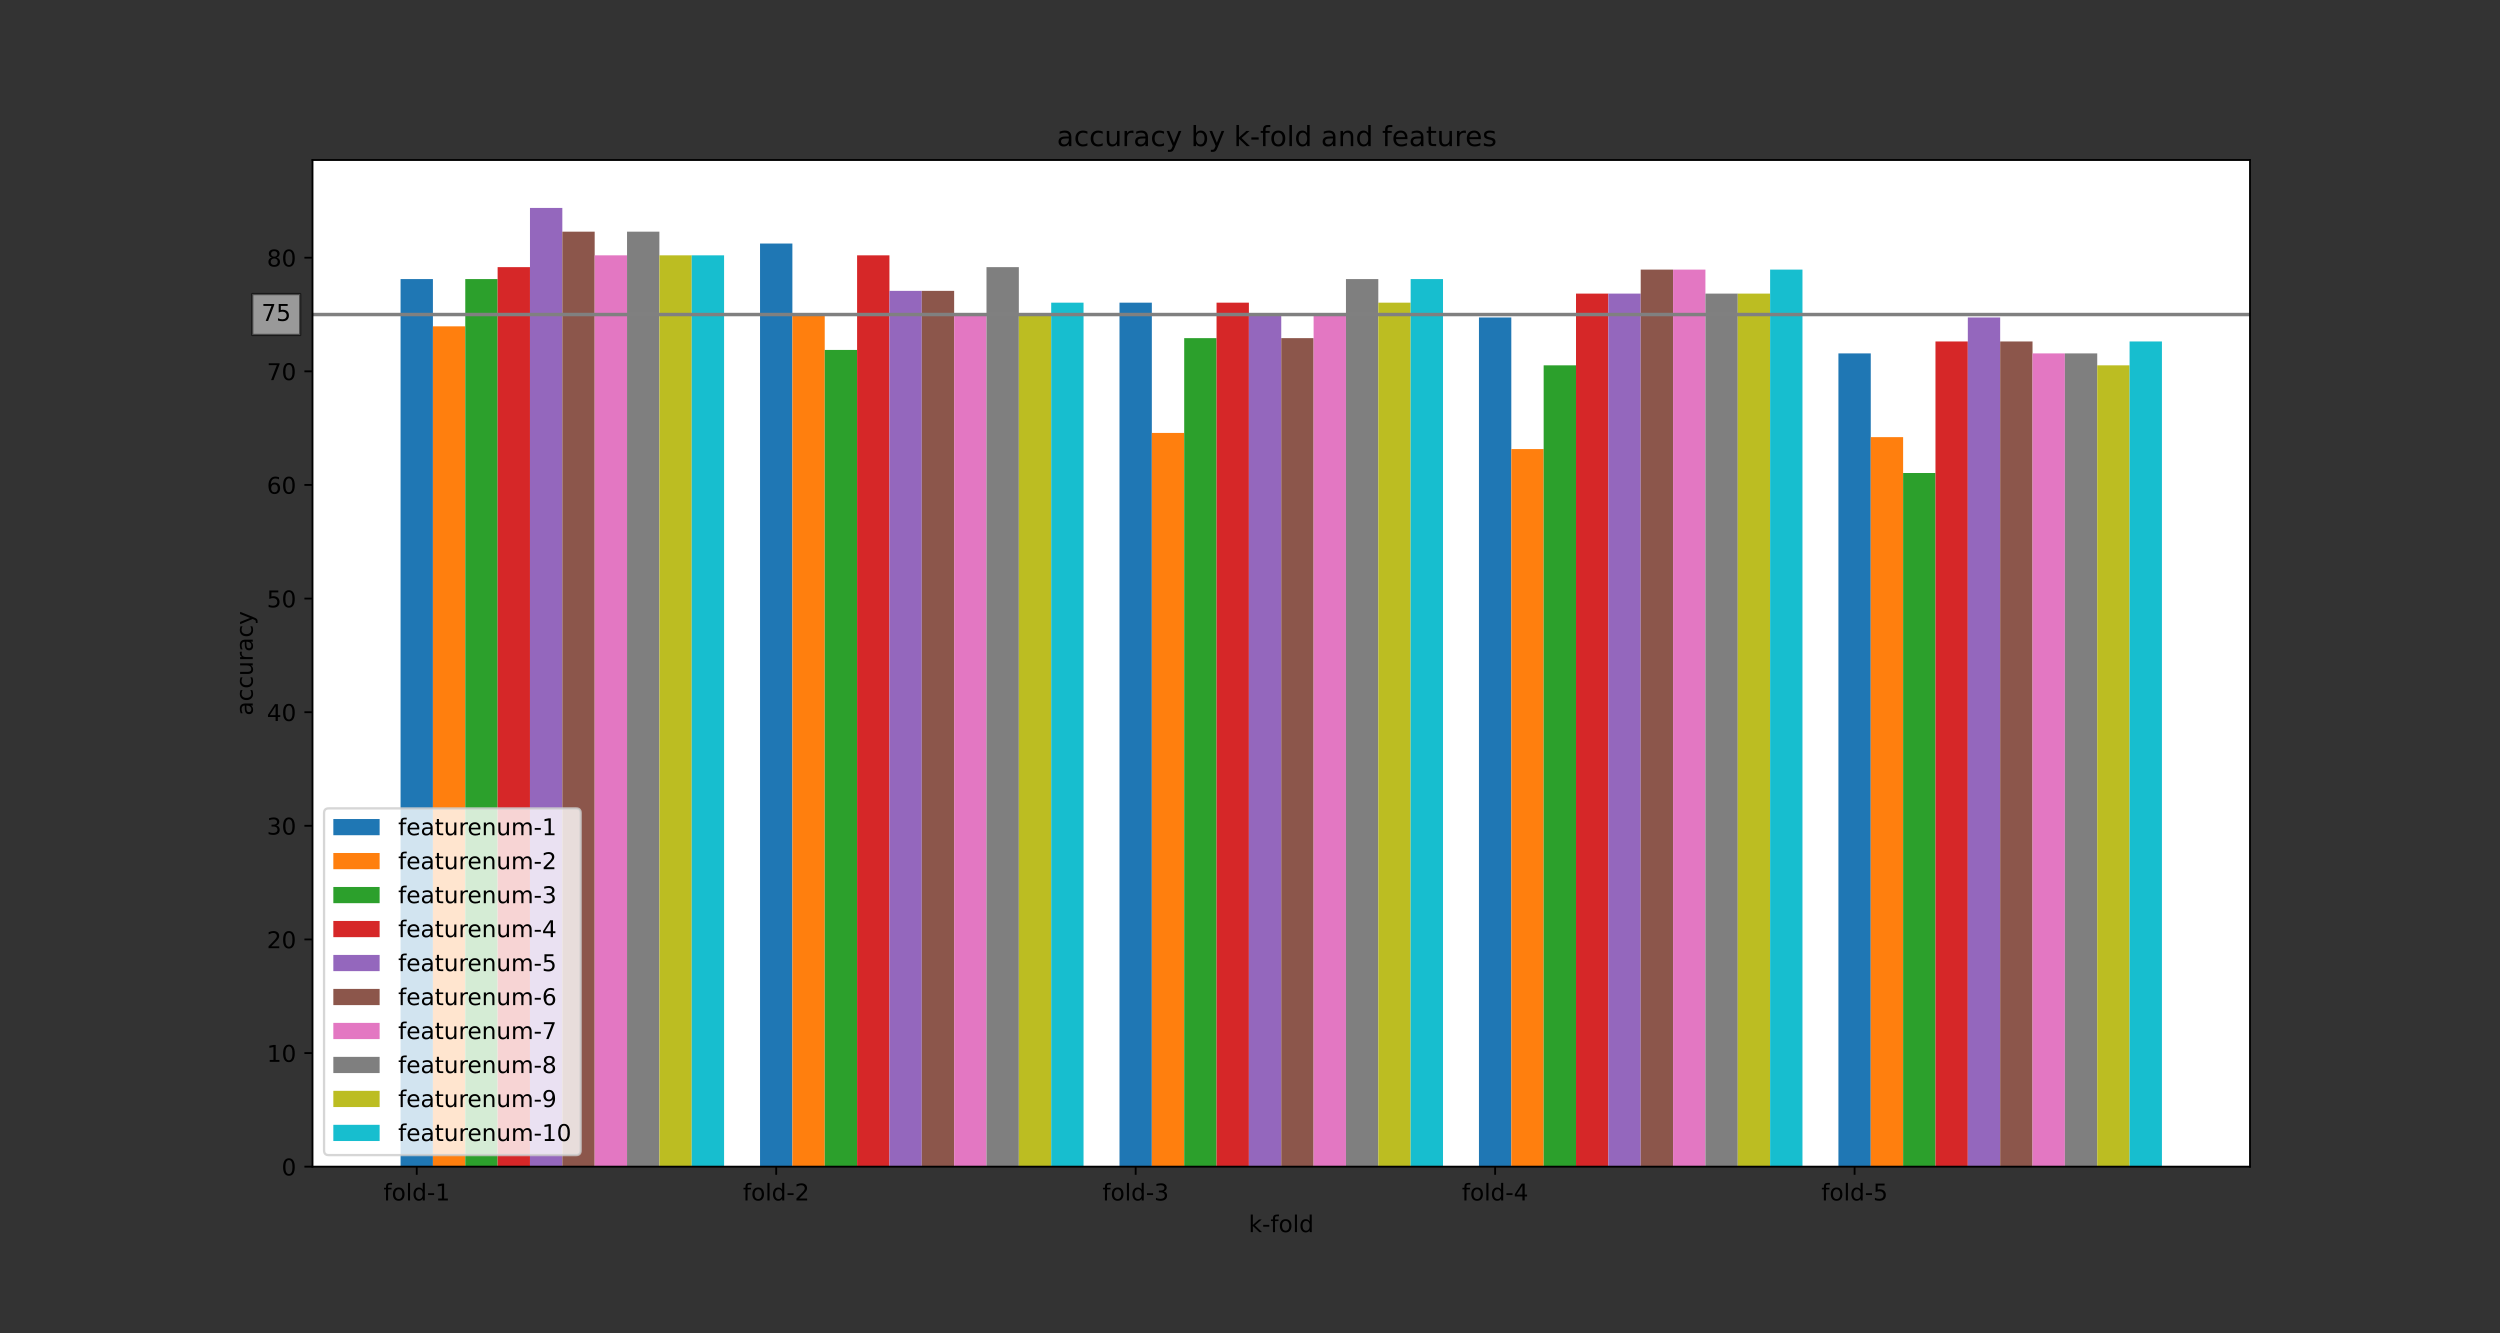 <?xml version="1.0" encoding="utf-8" standalone="no"?>
<!DOCTYPE svg PUBLIC "-//W3C//DTD SVG 1.1//EN"
  "http://www.w3.org/Graphics/SVG/1.1/DTD/svg11.dtd">
<!-- Created with matplotlib (https://matplotlib.org/) -->
<svg height="576pt" version="1.1" viewBox="0 0 1080 576" width="1080pt" xmlns="http://www.w3.org/2000/svg" xmlns:xlink="http://www.w3.org/1999/xlink">
 <rect x="0" y="0" width="1080" height="576" fill="#333333" stroke="none"/>
 <defs>
  <style type="text/css">*{stroke-linecap:butt;stroke-linejoin:round;}</style>
 </defs>
 <g id="figure_1">
  <g id="patch_1">
   <path d="M 0 576 
L 1080 576 
L 1080 0 
L 0 0 
z
" style="fill:none;"/>
  </g>
  <g id="axes_1">
   <g id="patch_2">
    <path d="M 135 504 
L 972 504 
L 972 69.12 
L 135 69.12 
z
" style="fill:#ffffff;"/>
   </g>
   <g id="patch_3">
    <path clip-path="url(#p0601237a70)" d="M 173.045 504 
L 187.021 504 
L 187.021 120.555 
L 173.045 120.555 
z
" style="fill:#1f77b4;"/>
   </g>
   <g id="patch_4">
    <path clip-path="url(#p0601237a70)" d="M 328.333 504 
L 342.309 504 
L 342.309 105.192 
L 328.333 105.192 
z
" style="fill:#1f77b4;"/>
   </g>
   <g id="patch_5">
    <path clip-path="url(#p0601237a70)" d="M 483.621 504 
L 497.596 504 
L 497.596 130.765 
L 483.621 130.765 
z
" style="fill:#1f77b4;"/>
   </g>
   <g id="patch_6">
    <path clip-path="url(#p0601237a70)" d="M 638.908 504 
L 652.884 504 
L 652.884 137.146 
L 638.908 137.146 
z
" style="fill:#1f77b4;"/>
   </g>
   <g id="patch_7">
    <path clip-path="url(#p0601237a70)" d="M 794.196 504 
L 808.172 504 
L 808.172 152.656 
L 794.196 152.656 
z
" style="fill:#1f77b4;"/>
   </g>
   <g id="patch_8">
    <path clip-path="url(#p0601237a70)" d="M 187.021 504 
L 200.997 504 
L 200.997 140.974 
L 187.021 140.974 
z
" style="fill:#ff7f0e;"/>
   </g>
   <g id="patch_9">
    <path clip-path="url(#p0601237a70)" d="M 342.309 504 
L 356.285 504 
L 356.285 135.869 
L 342.309 135.869 
z
" style="fill:#ff7f0e;"/>
   </g>
   <g id="patch_10">
    <path clip-path="url(#p0601237a70)" d="M 497.596 504 
L 511.572 504 
L 511.572 187.015 
L 497.596 187.015 
z
" style="fill:#ff7f0e;"/>
   </g>
   <g id="patch_11">
    <path clip-path="url(#p0601237a70)" d="M 652.884 504 
L 666.86 504 
L 666.86 193.985 
L 652.884 193.985 
z
" style="fill:#ff7f0e;"/>
   </g>
   <g id="patch_12">
    <path clip-path="url(#p0601237a70)" d="M 808.172 504 
L 822.147 504 
L 822.147 188.831 
L 808.172 188.831 
z
" style="fill:#ff7f0e;"/>
   </g>
   <g id="patch_13">
    <path clip-path="url(#p0601237a70)" d="M 200.997 504 
L 214.973 504 
L 214.973 120.555 
L 200.997 120.555 
z
" style="fill:#2ca02c;"/>
   </g>
   <g id="patch_14">
    <path clip-path="url(#p0601237a70)" d="M 356.285 504 
L 370.261 504 
L 370.261 151.184 
L 356.285 151.184 
z
" style="fill:#2ca02c;"/>
   </g>
   <g id="patch_15">
    <path clip-path="url(#p0601237a70)" d="M 511.572 504 
L 525.548 504 
L 525.548 146.079 
L 511.572 146.079 
z
" style="fill:#2ca02c;"/>
   </g>
   <g id="patch_16">
    <path clip-path="url(#p0601237a70)" d="M 666.86 504 
L 680.836 504 
L 680.836 157.81 
L 666.86 157.81 
z
" style="fill:#2ca02c;"/>
   </g>
   <g id="patch_17">
    <path clip-path="url(#p0601237a70)" d="M 822.147 504 
L 836.123 504 
L 836.123 204.342 
L 822.147 204.342 
z
" style="fill:#2ca02c;"/>
   </g>
   <g id="patch_18">
    <path clip-path="url(#p0601237a70)" d="M 214.973 504 
L 228.949 504 
L 228.949 115.401 
L 214.973 115.401 
z
" style="fill:#d62728;"/>
   </g>
   <g id="patch_19">
    <path clip-path="url(#p0601237a70)" d="M 370.261 504 
L 384.237 504 
L 384.237 110.297 
L 370.261 110.297 
z
" style="fill:#d62728;"/>
   </g>
   <g id="patch_20">
    <path clip-path="url(#p0601237a70)" d="M 525.548 504 
L 539.524 504 
L 539.524 130.765 
L 525.548 130.765 
z
" style="fill:#d62728;"/>
   </g>
   <g id="patch_21">
    <path clip-path="url(#p0601237a70)" d="M 680.836 504 
L 694.812 504 
L 694.812 126.838 
L 680.836 126.838 
z
" style="fill:#d62728;"/>
   </g>
   <g id="patch_22">
    <path clip-path="url(#p0601237a70)" d="M 836.123 504 
L 850.099 504 
L 850.099 147.502 
L 836.123 147.502 
z
" style="fill:#d62728;"/>
   </g>
   <g id="patch_23">
    <path clip-path="url(#p0601237a70)" d="M 228.949 504 
L 242.925 504 
L 242.925 89.829 
L 228.949 89.829 
z
" style="fill:#9467bd;"/>
   </g>
   <g id="patch_24">
    <path clip-path="url(#p0601237a70)" d="M 384.237 504 
L 398.212 504 
L 398.212 125.66 
L 384.237 125.66 
z
" style="fill:#9467bd;"/>
   </g>
   <g id="patch_25">
    <path clip-path="url(#p0601237a70)" d="M 539.524 504 
L 553.5 504 
L 553.5 135.869 
L 539.524 135.869 
z
" style="fill:#9467bd;"/>
   </g>
   <g id="patch_26">
    <path clip-path="url(#p0601237a70)" d="M 694.812 504 
L 708.788 504 
L 708.788 126.838 
L 694.812 126.838 
z
" style="fill:#9467bd;"/>
   </g>
   <g id="patch_27">
    <path clip-path="url(#p0601237a70)" d="M 850.099 504 
L 864.075 504 
L 864.075 137.146 
L 850.099 137.146 
z
" style="fill:#9467bd;"/>
   </g>
   <g id="patch_28">
    <path clip-path="url(#p0601237a70)" d="M 242.925 504 
L 256.901 504 
L 256.901 100.087 
L 242.925 100.087 
z
" style="fill:#8c564b;"/>
   </g>
   <g id="patch_29">
    <path clip-path="url(#p0601237a70)" d="M 398.212 504 
L 412.188 504 
L 412.188 125.66 
L 398.212 125.66 
z
" style="fill:#8c564b;"/>
   </g>
   <g id="patch_30">
    <path clip-path="url(#p0601237a70)" d="M 553.5 504 
L 567.476 504 
L 567.476 146.079 
L 553.5 146.079 
z
" style="fill:#8c564b;"/>
   </g>
   <g id="patch_31">
    <path clip-path="url(#p0601237a70)" d="M 708.788 504 
L 722.763 504 
L 722.763 116.481 
L 708.788 116.481 
z
" style="fill:#8c564b;"/>
   </g>
   <g id="patch_32">
    <path clip-path="url(#p0601237a70)" d="M 864.075 504 
L 878.051 504 
L 878.051 147.502 
L 864.075 147.502 
z
" style="fill:#8c564b;"/>
   </g>
   <g id="patch_33">
    <path clip-path="url(#p0601237a70)" d="M 256.901 504 
L 270.877 504 
L 270.877 110.297 
L 256.901 110.297 
z
" style="fill:#e377c2;"/>
   </g>
   <g id="patch_34">
    <path clip-path="url(#p0601237a70)" d="M 412.188 504 
L 426.164 504 
L 426.164 135.869 
L 412.188 135.869 
z
" style="fill:#e377c2;"/>
   </g>
   <g id="patch_35">
    <path clip-path="url(#p0601237a70)" d="M 567.476 504 
L 581.452 504 
L 581.452 135.869 
L 567.476 135.869 
z
" style="fill:#e377c2;"/>
   </g>
   <g id="patch_36">
    <path clip-path="url(#p0601237a70)" d="M 722.763 504 
L 736.739 504 
L 736.739 116.481 
L 722.763 116.481 
z
" style="fill:#e377c2;"/>
   </g>
   <g id="patch_37">
    <path clip-path="url(#p0601237a70)" d="M 878.051 504 
L 892.027 504 
L 892.027 152.656 
L 878.051 152.656 
z
" style="fill:#e377c2;"/>
   </g>
   <g id="patch_38">
    <path clip-path="url(#p0601237a70)" d="M 270.877 504 
L 284.853 504 
L 284.853 100.087 
L 270.877 100.087 
z
" style="fill:#7f7f7f;"/>
   </g>
   <g id="patch_39">
    <path clip-path="url(#p0601237a70)" d="M 426.164 504 
L 440.14 504 
L 440.14 115.401 
L 426.164 115.401 
z
" style="fill:#7f7f7f;"/>
   </g>
   <g id="patch_40">
    <path clip-path="url(#p0601237a70)" d="M 581.452 504 
L 595.428 504 
L 595.428 120.555 
L 581.452 120.555 
z
" style="fill:#7f7f7f;"/>
   </g>
   <g id="patch_41">
    <path clip-path="url(#p0601237a70)" d="M 736.739 504 
L 750.715 504 
L 750.715 126.838 
L 736.739 126.838 
z
" style="fill:#7f7f7f;"/>
   </g>
   <g id="patch_42">
    <path clip-path="url(#p0601237a70)" d="M 892.027 504 
L 906.003 504 
L 906.003 152.656 
L 892.027 152.656 
z
" style="fill:#7f7f7f;"/>
   </g>
   <g id="patch_43">
    <path clip-path="url(#p0601237a70)" d="M 284.853 504 
L 298.828 504 
L 298.828 110.297 
L 284.853 110.297 
z
" style="fill:#bcbd22;"/>
   </g>
   <g id="patch_44">
    <path clip-path="url(#p0601237a70)" d="M 440.14 504 
L 454.116 504 
L 454.116 135.869 
L 440.14 135.869 
z
" style="fill:#bcbd22;"/>
   </g>
   <g id="patch_45">
    <path clip-path="url(#p0601237a70)" d="M 595.428 504 
L 609.404 504 
L 609.404 130.765 
L 595.428 130.765 
z
" style="fill:#bcbd22;"/>
   </g>
   <g id="patch_46">
    <path clip-path="url(#p0601237a70)" d="M 750.715 504 
L 764.691 504 
L 764.691 126.838 
L 750.715 126.838 
z
" style="fill:#bcbd22;"/>
   </g>
   <g id="patch_47">
    <path clip-path="url(#p0601237a70)" d="M 906.003 504 
L 919.979 504 
L 919.979 157.81 
L 906.003 157.81 
z
" style="fill:#bcbd22;"/>
   </g>
   <g id="patch_48">
    <path clip-path="url(#p0601237a70)" d="M 298.828 504 
L 312.804 504 
L 312.804 110.297 
L 298.828 110.297 
z
" style="fill:#17becf;"/>
   </g>
   <g id="patch_49">
    <path clip-path="url(#p0601237a70)" d="M 454.116 504 
L 468.092 504 
L 468.092 130.765 
L 454.116 130.765 
z
" style="fill:#17becf;"/>
   </g>
   <g id="patch_50">
    <path clip-path="url(#p0601237a70)" d="M 609.404 504 
L 623.379 504 
L 623.379 120.555 
L 609.404 120.555 
z
" style="fill:#17becf;"/>
   </g>
   <g id="patch_51">
    <path clip-path="url(#p0601237a70)" d="M 764.691 504 
L 778.667 504 
L 778.667 116.481 
L 764.691 116.481 
z
" style="fill:#17becf;"/>
   </g>
   <g id="patch_52">
    <path clip-path="url(#p0601237a70)" d="M 919.979 504 
L 933.955 504 
L 933.955 147.502 
L 919.979 147.502 
z
" style="fill:#17becf;"/>
   </g>
   <g id="matplotlib.axis_1">
    <g id="xtick_1">
     <g id="line2d_1">
      <defs>
       <path d="M 0 0 
L 0 3.5 
" id="mb754be65f6" style="stroke:#000000;stroke-width:0.8;"/>
      </defs>
      <g>
       <use style="stroke:#000000;stroke-width:0.8;" x="180.033" xlink:href="#mb754be65f6" y="504"/>
      </g>
     </g>
     <g id="text_1">
      <!-- fold-1 -->
      <g transform="translate(165.665 518.598)scale(0.1 -0.1)">
       <defs>
        <path d="M 37.109 75.984 
L 37.109 68.5 
L 28.516 68.5 
Q 23.688 68.5 21.797 66.547 
Q 19.922 64.594 19.922 59.516 
L 19.922 54.688 
L 34.719 54.688 
L 34.719 47.703 
L 19.922 47.703 
L 19.922 0 
L 10.891 0 
L 10.891 47.703 
L 2.297 47.703 
L 2.297 54.688 
L 10.891 54.688 
L 10.891 58.5 
Q 10.891 67.625 15.141 71.797 
Q 19.391 75.984 28.609 75.984 
z
" id="DejaVuSans-102"/>
        <path d="M 30.609 48.391 
Q 23.391 48.391 19.188 42.75 
Q 14.984 37.109 14.984 27.297 
Q 14.984 17.484 19.156 11.844 
Q 23.344 6.203 30.609 6.203 
Q 37.797 6.203 41.984 11.859 
Q 46.188 17.531 46.188 27.297 
Q 46.188 37.016 41.984 42.703 
Q 37.797 48.391 30.609 48.391 
z
M 30.609 56 
Q 42.328 56 49.016 48.375 
Q 55.719 40.766 55.719 27.297 
Q 55.719 13.875 49.016 6.219 
Q 42.328 -1.422 30.609 -1.422 
Q 18.844 -1.422 12.172 6.219 
Q 5.516 13.875 5.516 27.297 
Q 5.516 40.766 12.172 48.375 
Q 18.844 56 30.609 56 
z
" id="DejaVuSans-111"/>
        <path d="M 9.422 75.984 
L 18.406 75.984 
L 18.406 0 
L 9.422 0 
z
" id="DejaVuSans-108"/>
        <path d="M 45.406 46.391 
L 45.406 75.984 
L 54.391 75.984 
L 54.391 0 
L 45.406 0 
L 45.406 8.203 
Q 42.578 3.328 38.25 0.953 
Q 33.938 -1.422 27.875 -1.422 
Q 17.969 -1.422 11.734 6.484 
Q 5.516 14.406 5.516 27.297 
Q 5.516 40.188 11.734 48.094 
Q 17.969 56 27.875 56 
Q 33.938 56 38.25 53.625 
Q 42.578 51.266 45.406 46.391 
z
M 14.797 27.297 
Q 14.797 17.391 18.875 11.75 
Q 22.953 6.109 30.078 6.109 
Q 37.203 6.109 41.297 11.75 
Q 45.406 17.391 45.406 27.297 
Q 45.406 37.203 41.297 42.844 
Q 37.203 48.484 30.078 48.484 
Q 22.953 48.484 18.875 42.844 
Q 14.797 37.203 14.797 27.297 
z
" id="DejaVuSans-100"/>
        <path d="M 4.891 31.391 
L 31.203 31.391 
L 31.203 23.391 
L 4.891 23.391 
z
" id="DejaVuSans-45"/>
        <path d="M 12.406 8.297 
L 28.516 8.297 
L 28.516 63.922 
L 10.984 60.406 
L 10.984 69.391 
L 28.422 72.906 
L 38.281 72.906 
L 38.281 8.297 
L 54.391 8.297 
L 54.391 0 
L 12.406 0 
z
" id="DejaVuSans-49"/>
       </defs>
       <use xlink:href="#DejaVuSans-102"/>
       <use x="35.205" xlink:href="#DejaVuSans-111"/>
       <use x="96.387" xlink:href="#DejaVuSans-108"/>
       <use x="124.17" xlink:href="#DejaVuSans-100"/>
       <use x="187.646" xlink:href="#DejaVuSans-45"/>
       <use x="223.73" xlink:href="#DejaVuSans-49"/>
      </g>
     </g>
    </g>
    <g id="xtick_2">
     <g id="line2d_2">
      <g>
       <use style="stroke:#000000;stroke-width:0.8;" x="335.321" xlink:href="#mb754be65f6" y="504"/>
      </g>
     </g>
     <g id="text_2">
      <!-- fold-2 -->
      <g transform="translate(320.953 518.598)scale(0.1 -0.1)">
       <defs>
        <path d="M 19.188 8.297 
L 53.609 8.297 
L 53.609 0 
L 7.328 0 
L 7.328 8.297 
Q 12.938 14.109 22.625 23.891 
Q 32.328 33.688 34.812 36.531 
Q 39.547 41.844 41.422 45.531 
Q 43.312 49.219 43.312 52.781 
Q 43.312 58.594 39.234 62.25 
Q 35.156 65.922 28.609 65.922 
Q 23.969 65.922 18.812 64.312 
Q 13.672 62.703 7.812 59.422 
L 7.812 69.391 
Q 13.766 71.781 18.938 73 
Q 24.125 74.219 28.422 74.219 
Q 39.75 74.219 46.484 68.547 
Q 53.219 62.891 53.219 53.422 
Q 53.219 48.922 51.531 44.891 
Q 49.859 40.875 45.406 35.406 
Q 44.188 33.984 37.641 27.219 
Q 31.109 20.453 19.188 8.297 
z
" id="DejaVuSans-50"/>
       </defs>
       <use xlink:href="#DejaVuSans-102"/>
       <use x="35.205" xlink:href="#DejaVuSans-111"/>
       <use x="96.387" xlink:href="#DejaVuSans-108"/>
       <use x="124.17" xlink:href="#DejaVuSans-100"/>
       <use x="187.646" xlink:href="#DejaVuSans-45"/>
       <use x="223.73" xlink:href="#DejaVuSans-50"/>
      </g>
     </g>
    </g>
    <g id="xtick_3">
     <g id="line2d_3">
      <g>
       <use style="stroke:#000000;stroke-width:0.8;" x="490.609" xlink:href="#mb754be65f6" y="504"/>
      </g>
     </g>
     <g id="text_3">
      <!-- fold-3 -->
      <g transform="translate(476.241 518.598)scale(0.1 -0.1)">
       <defs>
        <path d="M 40.578 39.312 
Q 47.656 37.797 51.625 33 
Q 55.609 28.219 55.609 21.188 
Q 55.609 10.406 48.188 4.484 
Q 40.766 -1.422 27.094 -1.422 
Q 22.516 -1.422 17.656 -0.516 
Q 12.797 0.391 7.625 2.203 
L 7.625 11.719 
Q 11.719 9.328 16.594 8.109 
Q 21.484 6.891 26.812 6.891 
Q 36.078 6.891 40.938 10.547 
Q 45.797 14.203 45.797 21.188 
Q 45.797 27.641 41.281 31.266 
Q 36.766 34.906 28.719 34.906 
L 20.219 34.906 
L 20.219 43.016 
L 29.109 43.016 
Q 36.375 43.016 40.234 45.922 
Q 44.094 48.828 44.094 54.297 
Q 44.094 59.906 40.109 62.906 
Q 36.141 65.922 28.719 65.922 
Q 24.656 65.922 20.016 65.031 
Q 15.375 64.156 9.812 62.312 
L 9.812 71.094 
Q 15.438 72.656 20.344 73.438 
Q 25.25 74.219 29.594 74.219 
Q 40.828 74.219 47.359 69.109 
Q 53.906 64.016 53.906 55.328 
Q 53.906 49.266 50.438 45.094 
Q 46.969 40.922 40.578 39.312 
z
" id="DejaVuSans-51"/>
       </defs>
       <use xlink:href="#DejaVuSans-102"/>
       <use x="35.205" xlink:href="#DejaVuSans-111"/>
       <use x="96.387" xlink:href="#DejaVuSans-108"/>
       <use x="124.17" xlink:href="#DejaVuSans-100"/>
       <use x="187.646" xlink:href="#DejaVuSans-45"/>
       <use x="223.73" xlink:href="#DejaVuSans-51"/>
      </g>
     </g>
    </g>
    <g id="xtick_4">
     <g id="line2d_4">
      <g>
       <use style="stroke:#000000;stroke-width:0.8;" x="645.896" xlink:href="#mb754be65f6" y="504"/>
      </g>
     </g>
     <g id="text_4">
      <!-- fold-4 -->
      <g transform="translate(631.528 518.598)scale(0.1 -0.1)">
       <defs>
        <path d="M 37.797 64.312 
L 12.891 25.391 
L 37.797 25.391 
z
M 35.203 72.906 
L 47.609 72.906 
L 47.609 25.391 
L 58.016 25.391 
L 58.016 17.188 
L 47.609 17.188 
L 47.609 0 
L 37.797 0 
L 37.797 17.188 
L 4.891 17.188 
L 4.891 26.703 
z
" id="DejaVuSans-52"/>
       </defs>
       <use xlink:href="#DejaVuSans-102"/>
       <use x="35.205" xlink:href="#DejaVuSans-111"/>
       <use x="96.387" xlink:href="#DejaVuSans-108"/>
       <use x="124.17" xlink:href="#DejaVuSans-100"/>
       <use x="187.646" xlink:href="#DejaVuSans-45"/>
       <use x="223.73" xlink:href="#DejaVuSans-52"/>
      </g>
     </g>
    </g>
    <g id="xtick_5">
     <g id="line2d_5">
      <g>
       <use style="stroke:#000000;stroke-width:0.8;" x="801.184" xlink:href="#mb754be65f6" y="504"/>
      </g>
     </g>
     <g id="text_5">
      <!-- fold-5 -->
      <g transform="translate(786.816 518.598)scale(0.1 -0.1)">
       <defs>
        <path d="M 10.797 72.906 
L 49.516 72.906 
L 49.516 64.594 
L 19.828 64.594 
L 19.828 46.734 
Q 21.969 47.469 24.109 47.828 
Q 26.266 48.188 28.422 48.188 
Q 40.625 48.188 47.75 41.5 
Q 54.891 34.812 54.891 23.391 
Q 54.891 11.625 47.562 5.094 
Q 40.234 -1.422 26.906 -1.422 
Q 22.312 -1.422 17.547 -0.641 
Q 12.797 0.141 7.719 1.703 
L 7.719 11.625 
Q 12.109 9.234 16.797 8.062 
Q 21.484 6.891 26.703 6.891 
Q 35.156 6.891 40.078 11.328 
Q 45.016 15.766 45.016 23.391 
Q 45.016 31 40.078 35.438 
Q 35.156 39.891 26.703 39.891 
Q 22.75 39.891 18.812 39.016 
Q 14.891 38.141 10.797 36.281 
z
" id="DejaVuSans-53"/>
       </defs>
       <use xlink:href="#DejaVuSans-102"/>
       <use x="35.205" xlink:href="#DejaVuSans-111"/>
       <use x="96.387" xlink:href="#DejaVuSans-108"/>
       <use x="124.17" xlink:href="#DejaVuSans-100"/>
       <use x="187.646" xlink:href="#DejaVuSans-45"/>
       <use x="223.73" xlink:href="#DejaVuSans-53"/>
      </g>
     </g>
    </g>
    <g id="text_6">
     <!-- k-fold -->
     <g transform="translate(539.418 532.277)scale(0.1 -0.1)">
      <defs>
       <path d="M 9.078 75.984 
L 18.109 75.984 
L 18.109 31.109 
L 44.922 54.688 
L 56.391 54.688 
L 27.391 29.109 
L 57.625 0 
L 45.906 0 
L 18.109 26.703 
L 18.109 0 
L 9.078 0 
z
" id="DejaVuSans-107"/>
      </defs>
      <use xlink:href="#DejaVuSans-107"/>
      <use x="57.91" xlink:href="#DejaVuSans-45"/>
      <use x="93.994" xlink:href="#DejaVuSans-102"/>
      <use x="129.199" xlink:href="#DejaVuSans-111"/>
      <use x="190.381" xlink:href="#DejaVuSans-108"/>
      <use x="218.164" xlink:href="#DejaVuSans-100"/>
     </g>
    </g>
   </g>
   <g id="matplotlib.axis_2">
    <g id="ytick_1">
     <g id="line2d_6">
      <defs>
       <path d="M 0 0 
L -3.5 0 
" id="mda26a90681" style="stroke:#000000;stroke-width:0.8;"/>
      </defs>
      <g>
       <use style="stroke:#000000;stroke-width:0.8;" x="135" xlink:href="#mda26a90681" y="504"/>
      </g>
     </g>
     <g id="text_7">
      <!-- 0 -->
      <g transform="translate(121.638 507.799)scale(0.1 -0.1)">
       <defs>
        <path d="M 31.781 66.406 
Q 24.172 66.406 20.328 58.906 
Q 16.5 51.422 16.5 36.375 
Q 16.5 21.391 20.328 13.891 
Q 24.172 6.391 31.781 6.391 
Q 39.453 6.391 43.281 13.891 
Q 47.125 21.391 47.125 36.375 
Q 47.125 51.422 43.281 58.906 
Q 39.453 66.406 31.781 66.406 
z
M 31.781 74.219 
Q 44.047 74.219 50.516 64.516 
Q 56.984 54.828 56.984 36.375 
Q 56.984 17.969 50.516 8.266 
Q 44.047 -1.422 31.781 -1.422 
Q 19.531 -1.422 13.062 8.266 
Q 6.594 17.969 6.594 36.375 
Q 6.594 54.828 13.062 64.516 
Q 19.531 74.219 31.781 74.219 
z
" id="DejaVuSans-48"/>
       </defs>
       <use xlink:href="#DejaVuSans-48"/>
      </g>
     </g>
    </g>
    <g id="ytick_2">
     <g id="line2d_7">
      <g>
       <use style="stroke:#000000;stroke-width:0.8;" x="135" xlink:href="#mda26a90681" y="454.916"/>
      </g>
     </g>
     <g id="text_8">
      <!-- 10 -->
      <g transform="translate(115.275 458.715)scale(0.1 -0.1)">
       <use xlink:href="#DejaVuSans-49"/>
       <use x="63.623" xlink:href="#DejaVuSans-48"/>
      </g>
     </g>
    </g>
    <g id="ytick_3">
     <g id="line2d_8">
      <g>
       <use style="stroke:#000000;stroke-width:0.8;" x="135" xlink:href="#mda26a90681" y="405.832"/>
      </g>
     </g>
     <g id="text_9">
      <!-- 20 -->
      <g transform="translate(115.275 409.631)scale(0.1 -0.1)">
       <use xlink:href="#DejaVuSans-50"/>
       <use x="63.623" xlink:href="#DejaVuSans-48"/>
      </g>
     </g>
    </g>
    <g id="ytick_4">
     <g id="line2d_9">
      <g>
       <use style="stroke:#000000;stroke-width:0.8;" x="135" xlink:href="#mda26a90681" y="356.748"/>
      </g>
     </g>
     <g id="text_10">
      <!-- 30 -->
      <g transform="translate(115.275 360.547)scale(0.1 -0.1)">
       <use xlink:href="#DejaVuSans-51"/>
       <use x="63.623" xlink:href="#DejaVuSans-48"/>
      </g>
     </g>
    </g>
    <g id="ytick_5">
     <g id="line2d_10">
      <g>
       <use style="stroke:#000000;stroke-width:0.8;" x="135" xlink:href="#mda26a90681" y="307.664"/>
      </g>
     </g>
     <g id="text_11">
      <!-- 40 -->
      <g transform="translate(115.275 311.463)scale(0.1 -0.1)">
       <use xlink:href="#DejaVuSans-52"/>
       <use x="63.623" xlink:href="#DejaVuSans-48"/>
      </g>
     </g>
    </g>
    <g id="ytick_6">
     <g id="line2d_11">
      <g>
       <use style="stroke:#000000;stroke-width:0.8;" x="135" xlink:href="#mda26a90681" y="258.58"/>
      </g>
     </g>
     <g id="text_12">
      <!-- 50 -->
      <g transform="translate(115.275 262.379)scale(0.1 -0.1)">
       <use xlink:href="#DejaVuSans-53"/>
       <use x="63.623" xlink:href="#DejaVuSans-48"/>
      </g>
     </g>
    </g>
    <g id="ytick_7">
     <g id="line2d_12">
      <g>
       <use style="stroke:#000000;stroke-width:0.8;" x="135" xlink:href="#mda26a90681" y="209.496"/>
      </g>
     </g>
     <g id="text_13">
      <!-- 60 -->
      <g transform="translate(115.275 213.295)scale(0.1 -0.1)">
       <defs>
        <path d="M 33.016 40.375 
Q 26.375 40.375 22.484 35.828 
Q 18.609 31.297 18.609 23.391 
Q 18.609 15.531 22.484 10.953 
Q 26.375 6.391 33.016 6.391 
Q 39.656 6.391 43.531 10.953 
Q 47.406 15.531 47.406 23.391 
Q 47.406 31.297 43.531 35.828 
Q 39.656 40.375 33.016 40.375 
z
M 52.594 71.297 
L 52.594 62.312 
Q 48.875 64.062 45.094 64.984 
Q 41.312 65.922 37.594 65.922 
Q 27.828 65.922 22.672 59.328 
Q 17.531 52.734 16.797 39.406 
Q 19.672 43.656 24.016 45.922 
Q 28.375 48.188 33.594 48.188 
Q 44.578 48.188 50.953 41.516 
Q 57.328 34.859 57.328 23.391 
Q 57.328 12.156 50.688 5.359 
Q 44.047 -1.422 33.016 -1.422 
Q 20.359 -1.422 13.672 8.266 
Q 6.984 17.969 6.984 36.375 
Q 6.984 53.656 15.188 63.938 
Q 23.391 74.219 37.203 74.219 
Q 40.922 74.219 44.703 73.484 
Q 48.484 72.75 52.594 71.297 
z
" id="DejaVuSans-54"/>
       </defs>
       <use xlink:href="#DejaVuSans-54"/>
       <use x="63.623" xlink:href="#DejaVuSans-48"/>
      </g>
     </g>
    </g>
    <g id="ytick_8">
     <g id="line2d_13">
      <g>
       <use style="stroke:#000000;stroke-width:0.8;" x="135" xlink:href="#mda26a90681" y="160.411"/>
      </g>
     </g>
     <g id="text_14">
      <!-- 70 -->
      <g transform="translate(115.275 164.211)scale(0.1 -0.1)">
       <defs>
        <path d="M 8.203 72.906 
L 55.078 72.906 
L 55.078 68.703 
L 28.609 0 
L 18.312 0 
L 43.219 64.594 
L 8.203 64.594 
z
" id="DejaVuSans-55"/>
       </defs>
       <use xlink:href="#DejaVuSans-55"/>
       <use x="63.623" xlink:href="#DejaVuSans-48"/>
      </g>
     </g>
    </g>
    <g id="ytick_9">
     <g id="line2d_14">
      <g>
       <use style="stroke:#000000;stroke-width:0.8;" x="135" xlink:href="#mda26a90681" y="111.327"/>
      </g>
     </g>
     <g id="text_15">
      <!-- 80 -->
      <g transform="translate(115.275 115.127)scale(0.1 -0.1)">
       <defs>
        <path d="M 31.781 34.625 
Q 24.75 34.625 20.719 30.859 
Q 16.703 27.094 16.703 20.516 
Q 16.703 13.922 20.719 10.156 
Q 24.75 6.391 31.781 6.391 
Q 38.812 6.391 42.859 10.172 
Q 46.922 13.969 46.922 20.516 
Q 46.922 27.094 42.891 30.859 
Q 38.875 34.625 31.781 34.625 
z
M 21.922 38.812 
Q 15.578 40.375 12.031 44.719 
Q 8.5 49.078 8.5 55.328 
Q 8.5 64.062 14.719 69.141 
Q 20.953 74.219 31.781 74.219 
Q 42.672 74.219 48.875 69.141 
Q 55.078 64.062 55.078 55.328 
Q 55.078 49.078 51.531 44.719 
Q 48 40.375 41.703 38.812 
Q 48.828 37.156 52.797 32.312 
Q 56.781 27.484 56.781 20.516 
Q 56.781 9.906 50.312 4.234 
Q 43.844 -1.422 31.781 -1.422 
Q 19.734 -1.422 13.25 4.234 
Q 6.781 9.906 6.781 20.516 
Q 6.781 27.484 10.781 32.312 
Q 14.797 37.156 21.922 38.812 
z
M 18.312 54.391 
Q 18.312 48.734 21.844 45.562 
Q 25.391 42.391 31.781 42.391 
Q 38.141 42.391 41.719 45.562 
Q 45.312 48.734 45.312 54.391 
Q 45.312 60.062 41.719 63.234 
Q 38.141 66.406 31.781 66.406 
Q 25.391 66.406 21.844 63.234 
Q 18.312 60.062 18.312 54.391 
z
" id="DejaVuSans-56"/>
       </defs>
       <use xlink:href="#DejaVuSans-56"/>
       <use x="63.623" xlink:href="#DejaVuSans-48"/>
      </g>
     </g>
    </g>
    <g id="text_16">
     <!-- accuracy -->
     <g transform="translate(109.195 309.119)rotate(-90)scale(0.1 -0.1)">
      <defs>
       <path d="M 34.281 27.484 
Q 23.391 27.484 19.188 25 
Q 14.984 22.516 14.984 16.5 
Q 14.984 11.719 18.141 8.906 
Q 21.297 6.109 26.703 6.109 
Q 34.188 6.109 38.703 11.406 
Q 43.219 16.703 43.219 25.484 
L 43.219 27.484 
z
M 52.203 31.203 
L 52.203 0 
L 43.219 0 
L 43.219 8.297 
Q 40.141 3.328 35.547 0.953 
Q 30.953 -1.422 24.312 -1.422 
Q 15.922 -1.422 10.953 3.297 
Q 6 8.016 6 15.922 
Q 6 25.141 12.172 29.828 
Q 18.359 34.516 30.609 34.516 
L 43.219 34.516 
L 43.219 35.406 
Q 43.219 41.609 39.141 45 
Q 35.062 48.391 27.688 48.391 
Q 23 48.391 18.547 47.266 
Q 14.109 46.141 10.016 43.891 
L 10.016 52.203 
Q 14.938 54.109 19.578 55.047 
Q 24.219 56 28.609 56 
Q 40.484 56 46.344 49.844 
Q 52.203 43.703 52.203 31.203 
z
" id="DejaVuSans-97"/>
       <path d="M 48.781 52.594 
L 48.781 44.188 
Q 44.969 46.297 41.141 47.344 
Q 37.312 48.391 33.406 48.391 
Q 24.656 48.391 19.812 42.844 
Q 14.984 37.312 14.984 27.297 
Q 14.984 17.281 19.812 11.734 
Q 24.656 6.203 33.406 6.203 
Q 37.312 6.203 41.141 7.25 
Q 44.969 8.297 48.781 10.406 
L 48.781 2.094 
Q 45.016 0.344 40.984 -0.531 
Q 36.969 -1.422 32.422 -1.422 
Q 20.062 -1.422 12.781 6.344 
Q 5.516 14.109 5.516 27.297 
Q 5.516 40.672 12.859 48.328 
Q 20.219 56 33.016 56 
Q 37.156 56 41.109 55.141 
Q 45.062 54.297 48.781 52.594 
z
" id="DejaVuSans-99"/>
       <path d="M 8.5 21.578 
L 8.5 54.688 
L 17.484 54.688 
L 17.484 21.922 
Q 17.484 14.156 20.5 10.266 
Q 23.531 6.391 29.594 6.391 
Q 36.859 6.391 41.078 11.031 
Q 45.312 15.672 45.312 23.688 
L 45.312 54.688 
L 54.297 54.688 
L 54.297 0 
L 45.312 0 
L 45.312 8.406 
Q 42.047 3.422 37.719 1 
Q 33.406 -1.422 27.688 -1.422 
Q 18.266 -1.422 13.375 4.438 
Q 8.5 10.297 8.5 21.578 
z
M 31.109 56 
z
" id="DejaVuSans-117"/>
       <path d="M 41.109 46.297 
Q 39.594 47.172 37.812 47.578 
Q 36.031 48 33.891 48 
Q 26.266 48 22.188 43.047 
Q 18.109 38.094 18.109 28.812 
L 18.109 0 
L 9.078 0 
L 9.078 54.688 
L 18.109 54.688 
L 18.109 46.188 
Q 20.953 51.172 25.484 53.578 
Q 30.031 56 36.531 56 
Q 37.453 56 38.578 55.875 
Q 39.703 55.766 41.062 55.516 
z
" id="DejaVuSans-114"/>
       <path d="M 32.172 -5.078 
Q 28.375 -14.844 24.75 -17.812 
Q 21.141 -20.797 15.094 -20.797 
L 7.906 -20.797 
L 7.906 -13.281 
L 13.188 -13.281 
Q 16.891 -13.281 18.938 -11.516 
Q 21 -9.766 23.484 -3.219 
L 25.094 0.875 
L 2.984 54.688 
L 12.5 54.688 
L 29.594 11.922 
L 46.688 54.688 
L 56.203 54.688 
z
" id="DejaVuSans-121"/>
      </defs>
      <use xlink:href="#DejaVuSans-97"/>
      <use x="61.279" xlink:href="#DejaVuSans-99"/>
      <use x="116.26" xlink:href="#DejaVuSans-99"/>
      <use x="171.24" xlink:href="#DejaVuSans-117"/>
      <use x="234.619" xlink:href="#DejaVuSans-114"/>
      <use x="275.732" xlink:href="#DejaVuSans-97"/>
      <use x="337.012" xlink:href="#DejaVuSans-99"/>
      <use x="391.992" xlink:href="#DejaVuSans-121"/>
     </g>
    </g>
   </g>
   <g id="line2d_15">
    <path clip-path="url(#p0601237a70)" d="M 135 135.869 
L 972 135.869 
" style="fill:none;stroke:#808080;stroke-linecap:square;stroke-width:1.5;"/>
   </g>
   <g id="patch_53">
    <path d="M 135 504 
L 135 69.12 
" style="fill:none;stroke:#000000;stroke-linecap:square;stroke-linejoin:miter;stroke-width:0.8;"/>
   </g>
   <g id="patch_54">
    <path d="M 972 504 
L 972 69.12 
" style="fill:none;stroke:#000000;stroke-linecap:square;stroke-linejoin:miter;stroke-width:0.8;"/>
   </g>
   <g id="patch_55">
    <path d="M 135 504 
L 972 504 
" style="fill:none;stroke:#000000;stroke-linecap:square;stroke-linejoin:miter;stroke-width:0.8;"/>
   </g>
   <g id="patch_56">
    <path d="M 135 69.12 
L 972 69.12 
" style="fill:none;stroke:#000000;stroke-linecap:square;stroke-linejoin:miter;stroke-width:0.8;"/>
   </g>
   <g id="text_17">
    <g id="patch_57">
     <path d="M 108.958 144.708 
L 129.683 144.708 
L 129.683 127.03 
L 108.958 127.03 
z
" style="fill:#ffffff;opacity:0.5;stroke:#000000;stroke-linejoin:miter;"/>
    </g>
    <!-- 75 -->
    <g transform="translate(112.958 138.629)scale(0.1 -0.1)">
     <use xlink:href="#DejaVuSans-55"/>
     <use x="63.623" xlink:href="#DejaVuSans-53"/>
    </g>
   </g>
   <g id="text_18">
    <!-- accuracy by k-fold and features  -->
    <g transform="translate(456.562 63.12)scale(0.12 -0.12)">
     <defs>
      <path id="DejaVuSans-32"/>
      <path d="M 48.688 27.297 
Q 48.688 37.203 44.609 42.844 
Q 40.531 48.484 33.406 48.484 
Q 26.266 48.484 22.188 42.844 
Q 18.109 37.203 18.109 27.297 
Q 18.109 17.391 22.188 11.75 
Q 26.266 6.109 33.406 6.109 
Q 40.531 6.109 44.609 11.75 
Q 48.688 17.391 48.688 27.297 
z
M 18.109 46.391 
Q 20.953 51.266 25.266 53.625 
Q 29.594 56 35.594 56 
Q 45.562 56 51.781 48.094 
Q 58.016 40.188 58.016 27.297 
Q 58.016 14.406 51.781 6.484 
Q 45.562 -1.422 35.594 -1.422 
Q 29.594 -1.422 25.266 0.953 
Q 20.953 3.328 18.109 8.203 
L 18.109 0 
L 9.078 0 
L 9.078 75.984 
L 18.109 75.984 
z
" id="DejaVuSans-98"/>
      <path d="M 54.891 33.016 
L 54.891 0 
L 45.906 0 
L 45.906 32.719 
Q 45.906 40.484 42.875 44.328 
Q 39.844 48.188 33.797 48.188 
Q 26.516 48.188 22.312 43.547 
Q 18.109 38.922 18.109 30.906 
L 18.109 0 
L 9.078 0 
L 9.078 54.688 
L 18.109 54.688 
L 18.109 46.188 
Q 21.344 51.125 25.703 53.562 
Q 30.078 56 35.797 56 
Q 45.219 56 50.047 50.172 
Q 54.891 44.344 54.891 33.016 
z
" id="DejaVuSans-110"/>
      <path d="M 56.203 29.594 
L 56.203 25.203 
L 14.891 25.203 
Q 15.484 15.922 20.484 11.062 
Q 25.484 6.203 34.422 6.203 
Q 39.594 6.203 44.453 7.469 
Q 49.312 8.734 54.109 11.281 
L 54.109 2.781 
Q 49.266 0.734 44.188 -0.344 
Q 39.109 -1.422 33.891 -1.422 
Q 20.797 -1.422 13.156 6.188 
Q 5.516 13.812 5.516 26.812 
Q 5.516 40.234 12.766 48.109 
Q 20.016 56 32.328 56 
Q 43.359 56 49.781 48.891 
Q 56.203 41.797 56.203 29.594 
z
M 47.219 32.234 
Q 47.125 39.594 43.094 43.984 
Q 39.062 48.391 32.422 48.391 
Q 24.906 48.391 20.391 44.141 
Q 15.875 39.891 15.188 32.172 
z
" id="DejaVuSans-101"/>
      <path d="M 18.312 70.219 
L 18.312 54.688 
L 36.812 54.688 
L 36.812 47.703 
L 18.312 47.703 
L 18.312 18.016 
Q 18.312 11.328 20.141 9.422 
Q 21.969 7.516 27.594 7.516 
L 36.812 7.516 
L 36.812 0 
L 27.594 0 
Q 17.188 0 13.234 3.875 
Q 9.281 7.766 9.281 18.016 
L 9.281 47.703 
L 2.688 47.703 
L 2.688 54.688 
L 9.281 54.688 
L 9.281 70.219 
z
" id="DejaVuSans-116"/>
      <path d="M 44.281 53.078 
L 44.281 44.578 
Q 40.484 46.531 36.375 47.5 
Q 32.281 48.484 27.875 48.484 
Q 21.188 48.484 17.844 46.438 
Q 14.5 44.391 14.5 40.281 
Q 14.5 37.156 16.891 35.375 
Q 19.281 33.594 26.516 31.984 
L 29.594 31.297 
Q 39.156 29.25 43.188 25.516 
Q 47.219 21.781 47.219 15.094 
Q 47.219 7.469 41.188 3.016 
Q 35.156 -1.422 24.609 -1.422 
Q 20.219 -1.422 15.453 -0.562 
Q 10.688 0.297 5.422 2 
L 5.422 11.281 
Q 10.406 8.688 15.234 7.391 
Q 20.062 6.109 24.812 6.109 
Q 31.156 6.109 34.562 8.281 
Q 37.984 10.453 37.984 14.406 
Q 37.984 18.062 35.516 20.016 
Q 33.062 21.969 24.703 23.781 
L 21.578 24.516 
Q 13.234 26.266 9.516 29.906 
Q 5.812 33.547 5.812 39.891 
Q 5.812 47.609 11.281 51.797 
Q 16.75 56 26.812 56 
Q 31.781 56 36.172 55.266 
Q 40.578 54.547 44.281 53.078 
z
" id="DejaVuSans-115"/>
     </defs>
     <use xlink:href="#DejaVuSans-97"/>
     <use x="61.279" xlink:href="#DejaVuSans-99"/>
     <use x="116.26" xlink:href="#DejaVuSans-99"/>
     <use x="171.24" xlink:href="#DejaVuSans-117"/>
     <use x="234.619" xlink:href="#DejaVuSans-114"/>
     <use x="275.732" xlink:href="#DejaVuSans-97"/>
     <use x="337.012" xlink:href="#DejaVuSans-99"/>
     <use x="391.992" xlink:href="#DejaVuSans-121"/>
     <use x="451.172" xlink:href="#DejaVuSans-32"/>
     <use x="482.959" xlink:href="#DejaVuSans-98"/>
     <use x="546.436" xlink:href="#DejaVuSans-121"/>
     <use x="605.615" xlink:href="#DejaVuSans-32"/>
     <use x="637.402" xlink:href="#DejaVuSans-107"/>
     <use x="695.312" xlink:href="#DejaVuSans-45"/>
     <use x="731.396" xlink:href="#DejaVuSans-102"/>
     <use x="766.602" xlink:href="#DejaVuSans-111"/>
     <use x="827.783" xlink:href="#DejaVuSans-108"/>
     <use x="855.566" xlink:href="#DejaVuSans-100"/>
     <use x="919.043" xlink:href="#DejaVuSans-32"/>
     <use x="950.83" xlink:href="#DejaVuSans-97"/>
     <use x="1012.109" xlink:href="#DejaVuSans-110"/>
     <use x="1075.488" xlink:href="#DejaVuSans-100"/>
     <use x="1138.965" xlink:href="#DejaVuSans-32"/>
     <use x="1170.752" xlink:href="#DejaVuSans-102"/>
     <use x="1205.957" xlink:href="#DejaVuSans-101"/>
     <use x="1267.48" xlink:href="#DejaVuSans-97"/>
     <use x="1328.76" xlink:href="#DejaVuSans-116"/>
     <use x="1367.969" xlink:href="#DejaVuSans-117"/>
     <use x="1431.348" xlink:href="#DejaVuSans-114"/>
     <use x="1470.211" xlink:href="#DejaVuSans-101"/>
     <use x="1531.734" xlink:href="#DejaVuSans-115"/>
     <use x="1583.834" xlink:href="#DejaVuSans-32"/>
    </g>
   </g>
   <g id="legend_1">
    <g id="patch_58">
     <path d="M 142 499 
L 248.847 499 
Q 250.847 499 250.847 497 
L 250.847 351.219 
Q 250.847 349.219 248.847 349.219 
L 142 349.219 
Q 140 349.219 140 351.219 
L 140 497 
Q 140 499 142 499 
z
" style="fill:#ffffff;opacity:0.8;stroke:#cccccc;stroke-linejoin:miter;"/>
    </g>
    <g id="patch_59">
     <path d="M 144 360.817 
L 164 360.817 
L 164 353.817 
L 144 353.817 
z
" style="fill:#1f77b4;"/>
    </g>
    <g id="text_19">
     <!-- featurenum-1 -->
     <g transform="translate(172 360.817)scale(0.1 -0.1)">
      <defs>
       <path d="M 52 44.188 
Q 55.375 50.25 60.062 53.125 
Q 64.75 56 71.094 56 
Q 79.641 56 84.281 50.016 
Q 88.922 44.047 88.922 33.016 
L 88.922 0 
L 79.891 0 
L 79.891 32.719 
Q 79.891 40.578 77.094 44.375 
Q 74.312 48.188 68.609 48.188 
Q 61.625 48.188 57.562 43.547 
Q 53.516 38.922 53.516 30.906 
L 53.516 0 
L 44.484 0 
L 44.484 32.719 
Q 44.484 40.625 41.703 44.406 
Q 38.922 48.188 33.109 48.188 
Q 26.219 48.188 22.156 43.531 
Q 18.109 38.875 18.109 30.906 
L 18.109 0 
L 9.078 0 
L 9.078 54.688 
L 18.109 54.688 
L 18.109 46.188 
Q 21.188 51.219 25.484 53.609 
Q 29.781 56 35.688 56 
Q 41.656 56 45.828 52.969 
Q 50 49.953 52 44.188 
z
" id="DejaVuSans-109"/>
      </defs>
      <use xlink:href="#DejaVuSans-102"/>
      <use x="35.205" xlink:href="#DejaVuSans-101"/>
      <use x="96.729" xlink:href="#DejaVuSans-97"/>
      <use x="158.008" xlink:href="#DejaVuSans-116"/>
      <use x="197.217" xlink:href="#DejaVuSans-117"/>
      <use x="260.596" xlink:href="#DejaVuSans-114"/>
      <use x="299.459" xlink:href="#DejaVuSans-101"/>
      <use x="360.982" xlink:href="#DejaVuSans-110"/>
      <use x="424.361" xlink:href="#DejaVuSans-117"/>
      <use x="487.74" xlink:href="#DejaVuSans-109"/>
      <use x="585.152" xlink:href="#DejaVuSans-45"/>
      <use x="621.236" xlink:href="#DejaVuSans-49"/>
     </g>
    </g>
    <g id="patch_60">
     <path d="M 144 375.495 
L 164 375.495 
L 164 368.495 
L 144 368.495 
z
" style="fill:#ff7f0e;"/>
    </g>
    <g id="text_20">
     <!-- featurenum-2 -->
     <g transform="translate(172 375.495)scale(0.1 -0.1)">
      <use xlink:href="#DejaVuSans-102"/>
      <use x="35.205" xlink:href="#DejaVuSans-101"/>
      <use x="96.729" xlink:href="#DejaVuSans-97"/>
      <use x="158.008" xlink:href="#DejaVuSans-116"/>
      <use x="197.217" xlink:href="#DejaVuSans-117"/>
      <use x="260.596" xlink:href="#DejaVuSans-114"/>
      <use x="299.459" xlink:href="#DejaVuSans-101"/>
      <use x="360.982" xlink:href="#DejaVuSans-110"/>
      <use x="424.361" xlink:href="#DejaVuSans-117"/>
      <use x="487.74" xlink:href="#DejaVuSans-109"/>
      <use x="585.152" xlink:href="#DejaVuSans-45"/>
      <use x="621.236" xlink:href="#DejaVuSans-50"/>
     </g>
    </g>
    <g id="patch_61">
     <path d="M 144 390.173 
L 164 390.173 
L 164 383.173 
L 144 383.173 
z
" style="fill:#2ca02c;"/>
    </g>
    <g id="text_21">
     <!-- featurenum-3 -->
     <g transform="translate(172 390.173)scale(0.1 -0.1)">
      <use xlink:href="#DejaVuSans-102"/>
      <use x="35.205" xlink:href="#DejaVuSans-101"/>
      <use x="96.729" xlink:href="#DejaVuSans-97"/>
      <use x="158.008" xlink:href="#DejaVuSans-116"/>
      <use x="197.217" xlink:href="#DejaVuSans-117"/>
      <use x="260.596" xlink:href="#DejaVuSans-114"/>
      <use x="299.459" xlink:href="#DejaVuSans-101"/>
      <use x="360.982" xlink:href="#DejaVuSans-110"/>
      <use x="424.361" xlink:href="#DejaVuSans-117"/>
      <use x="487.74" xlink:href="#DejaVuSans-109"/>
      <use x="585.152" xlink:href="#DejaVuSans-45"/>
      <use x="621.236" xlink:href="#DejaVuSans-51"/>
     </g>
    </g>
    <g id="patch_62">
     <path d="M 144 404.852 
L 164 404.852 
L 164 397.852 
L 144 397.852 
z
" style="fill:#d62728;"/>
    </g>
    <g id="text_22">
     <!-- featurenum-4 -->
     <g transform="translate(172 404.852)scale(0.1 -0.1)">
      <use xlink:href="#DejaVuSans-102"/>
      <use x="35.205" xlink:href="#DejaVuSans-101"/>
      <use x="96.729" xlink:href="#DejaVuSans-97"/>
      <use x="158.008" xlink:href="#DejaVuSans-116"/>
      <use x="197.217" xlink:href="#DejaVuSans-117"/>
      <use x="260.596" xlink:href="#DejaVuSans-114"/>
      <use x="299.459" xlink:href="#DejaVuSans-101"/>
      <use x="360.982" xlink:href="#DejaVuSans-110"/>
      <use x="424.361" xlink:href="#DejaVuSans-117"/>
      <use x="487.74" xlink:href="#DejaVuSans-109"/>
      <use x="585.152" xlink:href="#DejaVuSans-45"/>
      <use x="621.236" xlink:href="#DejaVuSans-52"/>
     </g>
    </g>
    <g id="patch_63">
     <path d="M 144 419.53 
L 164 419.53 
L 164 412.53 
L 144 412.53 
z
" style="fill:#9467bd;"/>
    </g>
    <g id="text_23">
     <!-- featurenum-5 -->
     <g transform="translate(172 419.53)scale(0.1 -0.1)">
      <use xlink:href="#DejaVuSans-102"/>
      <use x="35.205" xlink:href="#DejaVuSans-101"/>
      <use x="96.729" xlink:href="#DejaVuSans-97"/>
      <use x="158.008" xlink:href="#DejaVuSans-116"/>
      <use x="197.217" xlink:href="#DejaVuSans-117"/>
      <use x="260.596" xlink:href="#DejaVuSans-114"/>
      <use x="299.459" xlink:href="#DejaVuSans-101"/>
      <use x="360.982" xlink:href="#DejaVuSans-110"/>
      <use x="424.361" xlink:href="#DejaVuSans-117"/>
      <use x="487.74" xlink:href="#DejaVuSans-109"/>
      <use x="585.152" xlink:href="#DejaVuSans-45"/>
      <use x="621.236" xlink:href="#DejaVuSans-53"/>
     </g>
    </g>
    <g id="patch_64">
     <path d="M 144 434.208 
L 164 434.208 
L 164 427.208 
L 144 427.208 
z
" style="fill:#8c564b;"/>
    </g>
    <g id="text_24">
     <!-- featurenum-6 -->
     <g transform="translate(172 434.208)scale(0.1 -0.1)">
      <use xlink:href="#DejaVuSans-102"/>
      <use x="35.205" xlink:href="#DejaVuSans-101"/>
      <use x="96.729" xlink:href="#DejaVuSans-97"/>
      <use x="158.008" xlink:href="#DejaVuSans-116"/>
      <use x="197.217" xlink:href="#DejaVuSans-117"/>
      <use x="260.596" xlink:href="#DejaVuSans-114"/>
      <use x="299.459" xlink:href="#DejaVuSans-101"/>
      <use x="360.982" xlink:href="#DejaVuSans-110"/>
      <use x="424.361" xlink:href="#DejaVuSans-117"/>
      <use x="487.74" xlink:href="#DejaVuSans-109"/>
      <use x="585.152" xlink:href="#DejaVuSans-45"/>
      <use x="621.236" xlink:href="#DejaVuSans-54"/>
     </g>
    </g>
    <g id="patch_65">
     <path d="M 144 448.886 
L 164 448.886 
L 164 441.886 
L 144 441.886 
z
" style="fill:#e377c2;"/>
    </g>
    <g id="text_25">
     <!-- featurenum-7 -->
     <g transform="translate(172 448.886)scale(0.1 -0.1)">
      <use xlink:href="#DejaVuSans-102"/>
      <use x="35.205" xlink:href="#DejaVuSans-101"/>
      <use x="96.729" xlink:href="#DejaVuSans-97"/>
      <use x="158.008" xlink:href="#DejaVuSans-116"/>
      <use x="197.217" xlink:href="#DejaVuSans-117"/>
      <use x="260.596" xlink:href="#DejaVuSans-114"/>
      <use x="299.459" xlink:href="#DejaVuSans-101"/>
      <use x="360.982" xlink:href="#DejaVuSans-110"/>
      <use x="424.361" xlink:href="#DejaVuSans-117"/>
      <use x="487.74" xlink:href="#DejaVuSans-109"/>
      <use x="585.152" xlink:href="#DejaVuSans-45"/>
      <use x="621.236" xlink:href="#DejaVuSans-55"/>
     </g>
    </g>
    <g id="patch_66">
     <path d="M 144 463.564 
L 164 463.564 
L 164 456.564 
L 144 456.564 
z
" style="fill:#7f7f7f;"/>
    </g>
    <g id="text_26">
     <!-- featurenum-8 -->
     <g transform="translate(172 463.564)scale(0.1 -0.1)">
      <use xlink:href="#DejaVuSans-102"/>
      <use x="35.205" xlink:href="#DejaVuSans-101"/>
      <use x="96.729" xlink:href="#DejaVuSans-97"/>
      <use x="158.008" xlink:href="#DejaVuSans-116"/>
      <use x="197.217" xlink:href="#DejaVuSans-117"/>
      <use x="260.596" xlink:href="#DejaVuSans-114"/>
      <use x="299.459" xlink:href="#DejaVuSans-101"/>
      <use x="360.982" xlink:href="#DejaVuSans-110"/>
      <use x="424.361" xlink:href="#DejaVuSans-117"/>
      <use x="487.74" xlink:href="#DejaVuSans-109"/>
      <use x="585.152" xlink:href="#DejaVuSans-45"/>
      <use x="621.236" xlink:href="#DejaVuSans-56"/>
     </g>
    </g>
    <g id="patch_67">
     <path d="M 144 478.242 
L 164 478.242 
L 164 471.242 
L 144 471.242 
z
" style="fill:#bcbd22;"/>
    </g>
    <g id="text_27">
     <!-- featurenum-9 -->
     <g transform="translate(172 478.242)scale(0.1 -0.1)">
      <defs>
       <path d="M 10.984 1.516 
L 10.984 10.5 
Q 14.703 8.734 18.5 7.812 
Q 22.312 6.891 25.984 6.891 
Q 35.75 6.891 40.891 13.453 
Q 46.047 20.016 46.781 33.406 
Q 43.953 29.203 39.594 26.953 
Q 35.25 24.703 29.984 24.703 
Q 19.047 24.703 12.672 31.312 
Q 6.297 37.938 6.297 49.422 
Q 6.297 60.641 12.938 67.422 
Q 19.578 74.219 30.609 74.219 
Q 43.266 74.219 49.922 64.516 
Q 56.594 54.828 56.594 36.375 
Q 56.594 19.141 48.406 8.859 
Q 40.234 -1.422 26.422 -1.422 
Q 22.703 -1.422 18.891 -0.688 
Q 15.094 0.047 10.984 1.516 
z
M 30.609 32.422 
Q 37.25 32.422 41.125 36.953 
Q 45.016 41.5 45.016 49.422 
Q 45.016 57.281 41.125 61.844 
Q 37.25 66.406 30.609 66.406 
Q 23.969 66.406 20.094 61.844 
Q 16.219 57.281 16.219 49.422 
Q 16.219 41.5 20.094 36.953 
Q 23.969 32.422 30.609 32.422 
z
" id="DejaVuSans-57"/>
      </defs>
      <use xlink:href="#DejaVuSans-102"/>
      <use x="35.205" xlink:href="#DejaVuSans-101"/>
      <use x="96.729" xlink:href="#DejaVuSans-97"/>
      <use x="158.008" xlink:href="#DejaVuSans-116"/>
      <use x="197.217" xlink:href="#DejaVuSans-117"/>
      <use x="260.596" xlink:href="#DejaVuSans-114"/>
      <use x="299.459" xlink:href="#DejaVuSans-101"/>
      <use x="360.982" xlink:href="#DejaVuSans-110"/>
      <use x="424.361" xlink:href="#DejaVuSans-117"/>
      <use x="487.74" xlink:href="#DejaVuSans-109"/>
      <use x="585.152" xlink:href="#DejaVuSans-45"/>
      <use x="621.236" xlink:href="#DejaVuSans-57"/>
     </g>
    </g>
    <g id="patch_68">
     <path d="M 144 492.92 
L 164 492.92 
L 164 485.92 
L 144 485.92 
z
" style="fill:#17becf;"/>
    </g>
    <g id="text_28">
     <!-- featurenum-10 -->
     <g transform="translate(172 492.92)scale(0.1 -0.1)">
      <use xlink:href="#DejaVuSans-102"/>
      <use x="35.205" xlink:href="#DejaVuSans-101"/>
      <use x="96.729" xlink:href="#DejaVuSans-97"/>
      <use x="158.008" xlink:href="#DejaVuSans-116"/>
      <use x="197.217" xlink:href="#DejaVuSans-117"/>
      <use x="260.596" xlink:href="#DejaVuSans-114"/>
      <use x="299.459" xlink:href="#DejaVuSans-101"/>
      <use x="360.982" xlink:href="#DejaVuSans-110"/>
      <use x="424.361" xlink:href="#DejaVuSans-117"/>
      <use x="487.74" xlink:href="#DejaVuSans-109"/>
      <use x="585.152" xlink:href="#DejaVuSans-45"/>
      <use x="621.236" xlink:href="#DejaVuSans-49"/>
      <use x="684.859" xlink:href="#DejaVuSans-48"/>
     </g>
    </g>
   </g>
  </g>
 </g>
 <defs>
  <clipPath id="p0601237a70">
   <rect height="434.88" width="837" x="135" y="69.12"/>
  </clipPath>
 </defs>
</svg>
